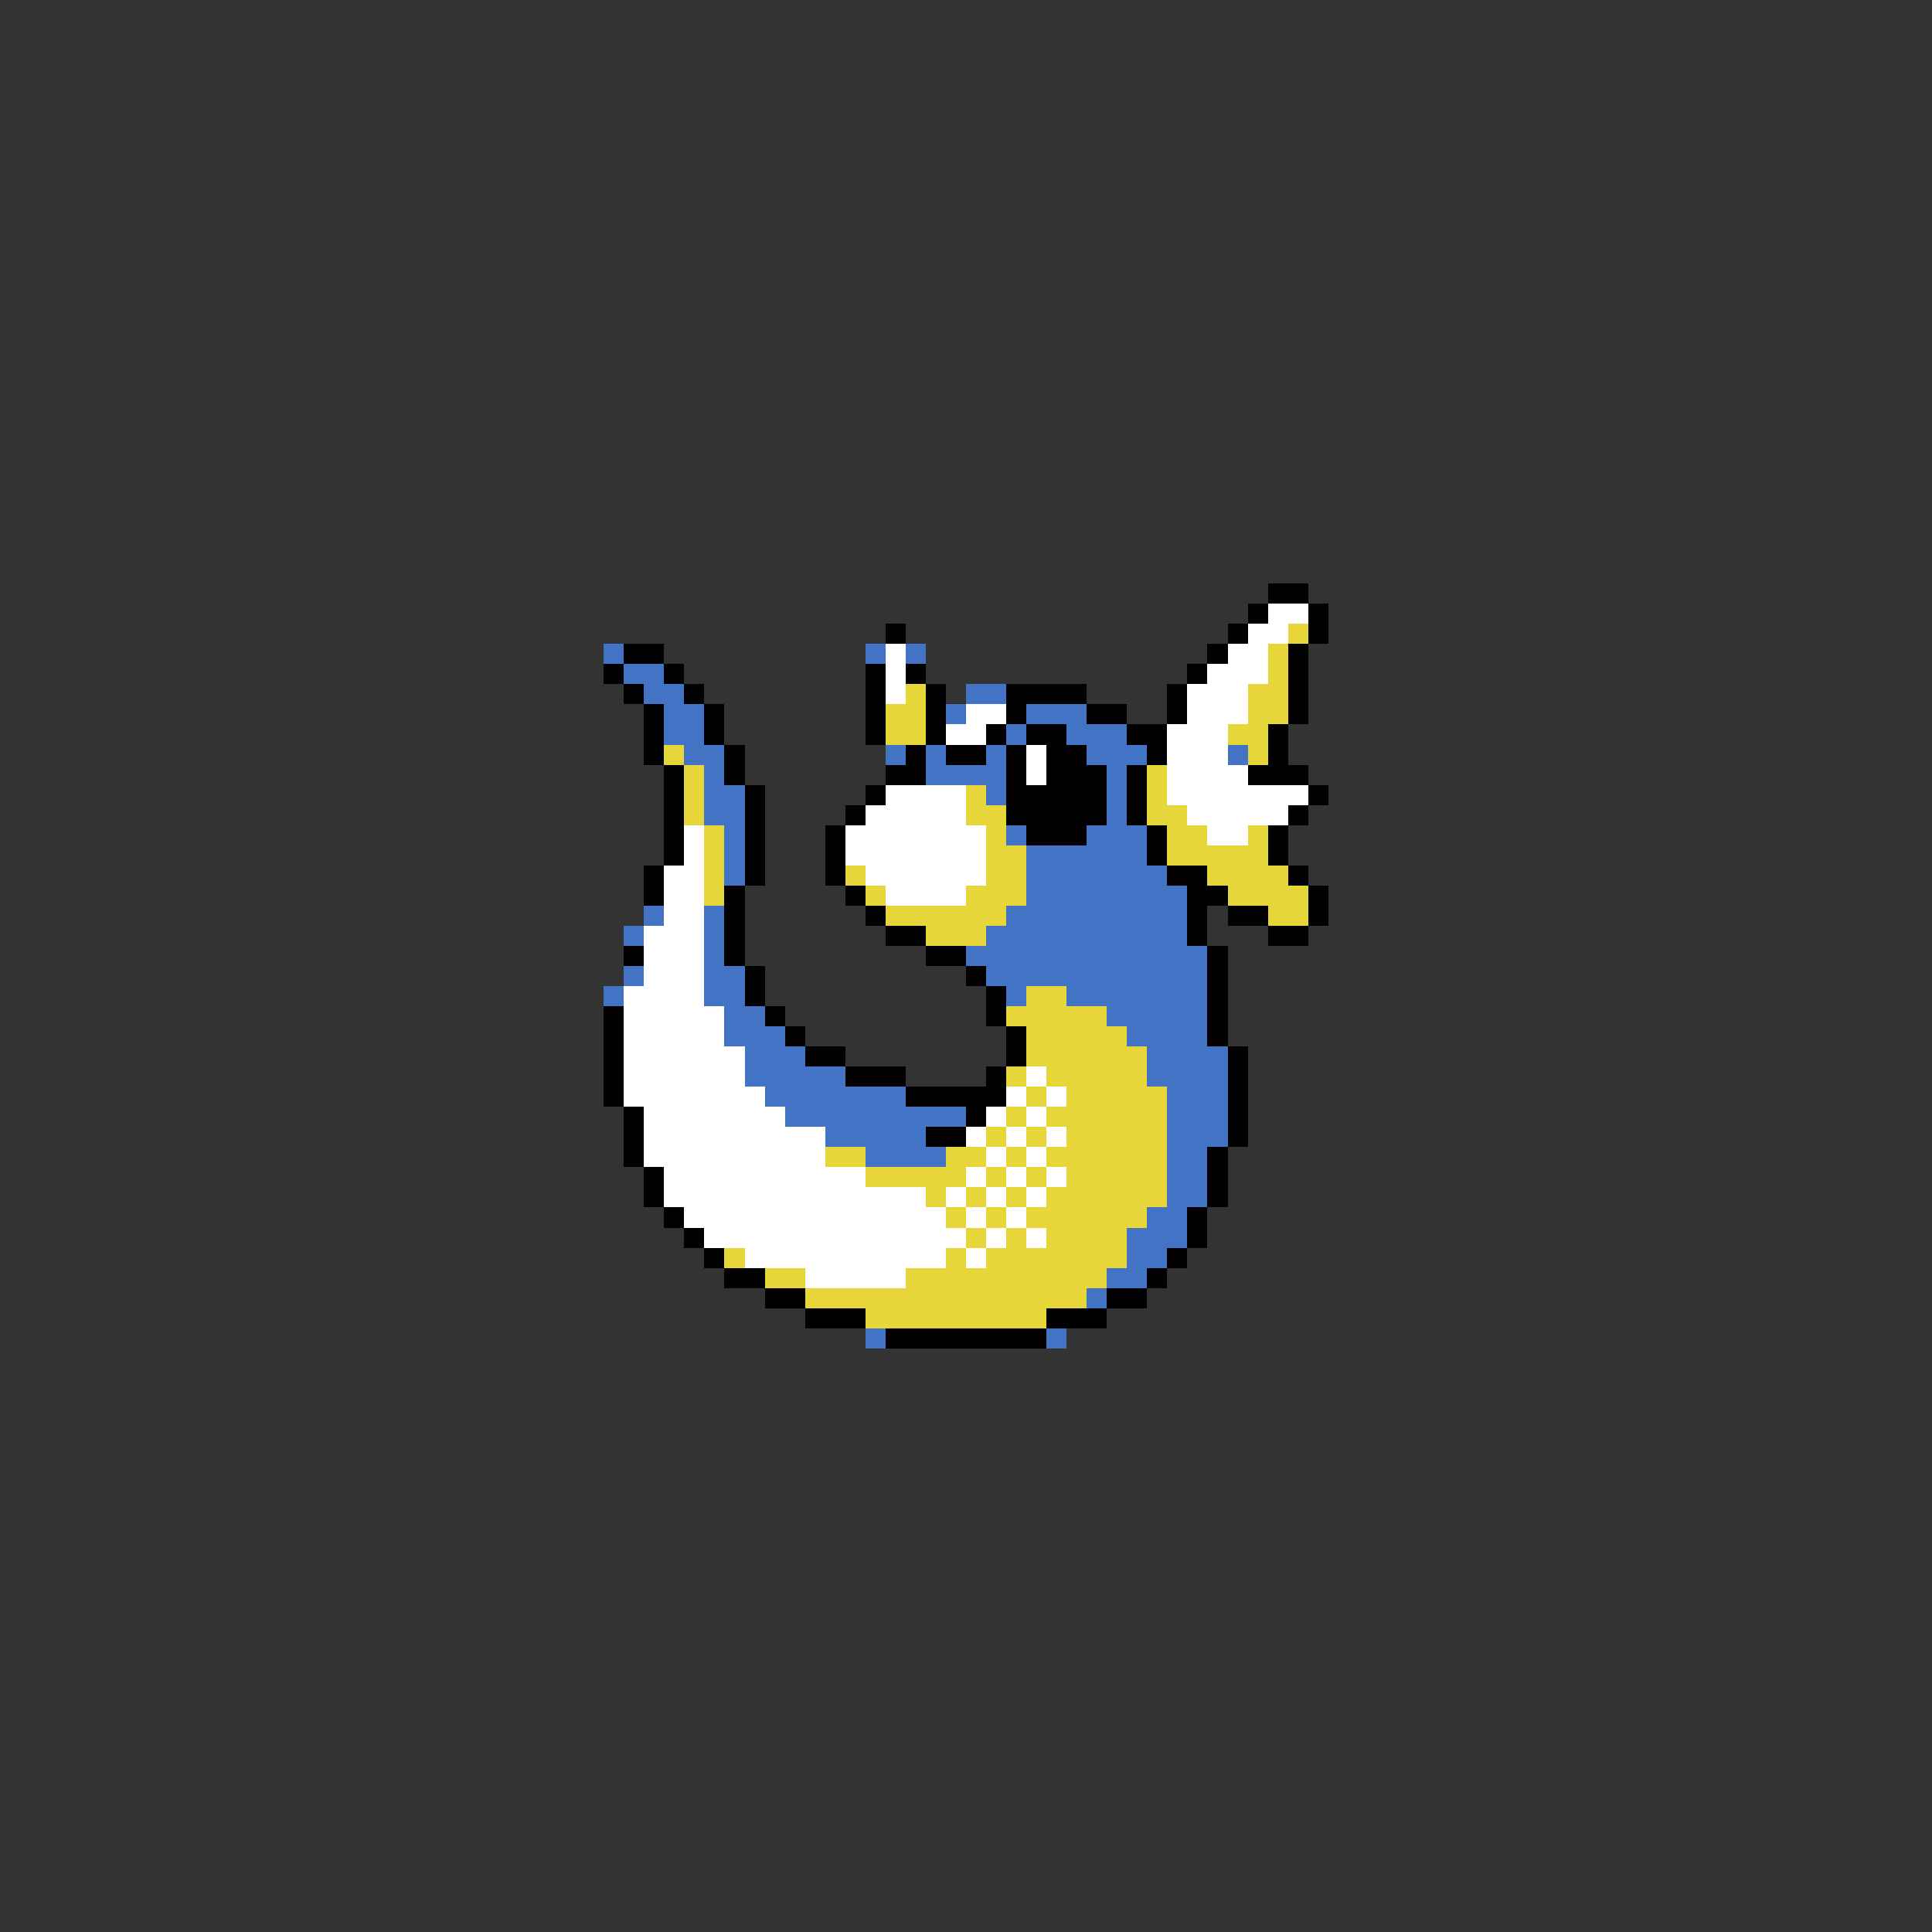 <svg xmlns="http://www.w3.org/2000/svg" viewBox="0 -0.5 96 96" shape-rendering="crispEdges">
<rect x="0" y="-0.5" width="96" height="96" fill="#333333" stroke="none"/>
<path stroke="#000000" d="M63 29h2M62 30h1M65 30h1M44 31h1M61 31h1M65 31h1M31 32h2M60 32h1M64 32h1M30 33h1M33 33h1M43 33h1M45 33h1M59 33h1M64 33h1M31 34h1M34 34h1M43 34h1M46 34h1M50 34h4M58 34h1M64 34h1M32 35h1M35 35h1M43 35h1M46 35h1M50 35h1M54 35h2M58 35h1M64 35h1M32 36h1M35 36h1M43 36h1M46 36h1M49 36h1M51 36h2M56 36h2M63 36h1M32 37h1M36 37h1M45 37h1M47 37h2M50 37h1M52 37h2M57 37h1M63 37h1M33 38h1M36 38h1M44 38h2M50 38h1M52 38h3M56 38h1M62 38h3M33 39h1M37 39h1M43 39h1M50 39h5M56 39h1M65 39h1M33 40h1M37 40h1M42 40h1M50 40h5M56 40h1M64 40h1M33 41h1M37 41h1M41 41h1M51 41h3M57 41h1M63 41h1M33 42h1M37 42h1M41 42h1M57 42h1M63 42h1M32 43h1M37 43h1M41 43h1M58 43h2M64 43h1M32 44h1M36 44h1M42 44h1M59 44h2M65 44h1M36 45h1M43 45h1M59 45h1M61 45h2M65 45h1M36 46h1M44 46h2M59 46h1M63 46h2M31 47h1M36 47h1M46 47h2M60 47h1M37 48h1M48 48h1M60 48h1M37 49h1M49 49h1M60 49h1M30 50h1M38 50h1M49 50h1M60 50h1M30 51h1M39 51h1M50 51h1M60 51h1M30 52h1M40 52h2M50 52h1M61 52h1M30 53h1M42 53h3M49 53h1M61 53h1M30 54h1M45 54h5M61 54h1M31 55h1M48 55h1M61 55h1M31 56h1M46 56h2M61 56h1M31 57h1M60 57h1M32 58h1M60 58h1M32 59h1M60 59h1M33 60h1M59 60h1M34 61h1M59 61h1M35 62h1M58 62h1M36 63h2M57 63h1M38 64h2M55 64h2M40 65h3M52 65h3M44 66h8" />
<path stroke="#ffffff" d="M63 30h2M62 31h2M44 32h1M61 32h2M44 33h1M60 33h3M44 34h1M59 34h3M48 35h2M59 35h3M47 36h2M58 36h3M51 37h1M58 37h3M51 38h1M58 38h4M44 39h4M58 39h7M43 40h5M59 40h5M34 41h1M42 41h7M60 41h2M34 42h1M42 42h7M33 43h2M43 43h6M33 44h2M44 44h4M33 45h2M32 46h3M32 47h3M32 48h3M31 49h4M31 50h5M31 51h5M31 52h6M31 53h6M51 53h1M31 54h7M50 54h1M52 54h1M32 55h7M49 55h1M51 55h1M32 56h9M48 56h1M50 56h1M52 56h1M32 57h9M49 57h1M51 57h1M33 58h10M48 58h1M50 58h1M52 58h1M33 59h13M47 59h1M49 59h1M51 59h1M34 60h13M48 60h1M50 60h1M35 61h13M49 61h1M51 61h1M37 62h10M48 62h1M40 63h5" />
<path stroke="#e6d63a" d="M64 31h1M63 32h1M63 33h1M45 34h1M62 34h2M44 35h2M62 35h2M44 36h2M61 36h2M33 37h1M62 37h1M34 38h1M57 38h1M34 39h1M48 39h1M57 39h1M34 40h1M48 40h2M57 40h2M35 41h1M49 41h1M58 41h2M62 41h1M35 42h1M49 42h2M58 42h5M35 43h1M42 43h1M49 43h2M60 43h4M35 44h1M43 44h1M48 44h3M61 44h4M44 45h6M63 45h2M46 46h3M51 49h2M50 50h5M51 51h5M51 52h6M50 53h1M52 53h5M51 54h1M53 54h5M50 55h1M52 55h6M49 56h1M51 56h1M53 56h5M41 57h2M47 57h2M50 57h1M52 57h6M43 58h5M49 58h1M51 58h1M53 58h5M46 59h1M48 59h1M50 59h1M52 59h6M47 60h1M49 60h1M51 60h6M48 61h1M50 61h1M52 61h4M36 62h1M47 62h1M49 62h7M38 63h2M45 63h10M40 64h14M43 65h9" />
<path stroke="#4273c5" d="M30 32h1M43 32h1M45 32h1M31 33h2M32 34h2M48 34h2M33 35h2M47 35h1M51 35h3M33 36h2M50 36h1M53 36h3M34 37h2M44 37h1M46 37h1M49 37h1M54 37h3M61 37h1M35 38h1M46 38h4M55 38h1M35 39h2M49 39h1M55 39h1M35 40h2M55 40h1M36 41h1M50 41h1M54 41h3M36 42h1M51 42h6M36 43h1M51 43h7M51 44h8M32 45h1M35 45h1M50 45h9M31 46h1M35 46h1M49 46h10M35 47h1M48 47h12M31 48h1M35 48h2M49 48h11M30 49h1M35 49h2M50 49h1M53 49h7M36 50h2M55 50h5M36 51h3M56 51h4M37 52h3M57 52h4M37 53h5M57 53h4M38 54h7M58 54h3M39 55h9M58 55h3M41 56h5M58 56h3M43 57h4M58 57h2M58 58h2M58 59h2M57 60h2M56 61h3M56 62h2M55 63h2M54 64h1M43 66h1M52 66h1" />
</svg>